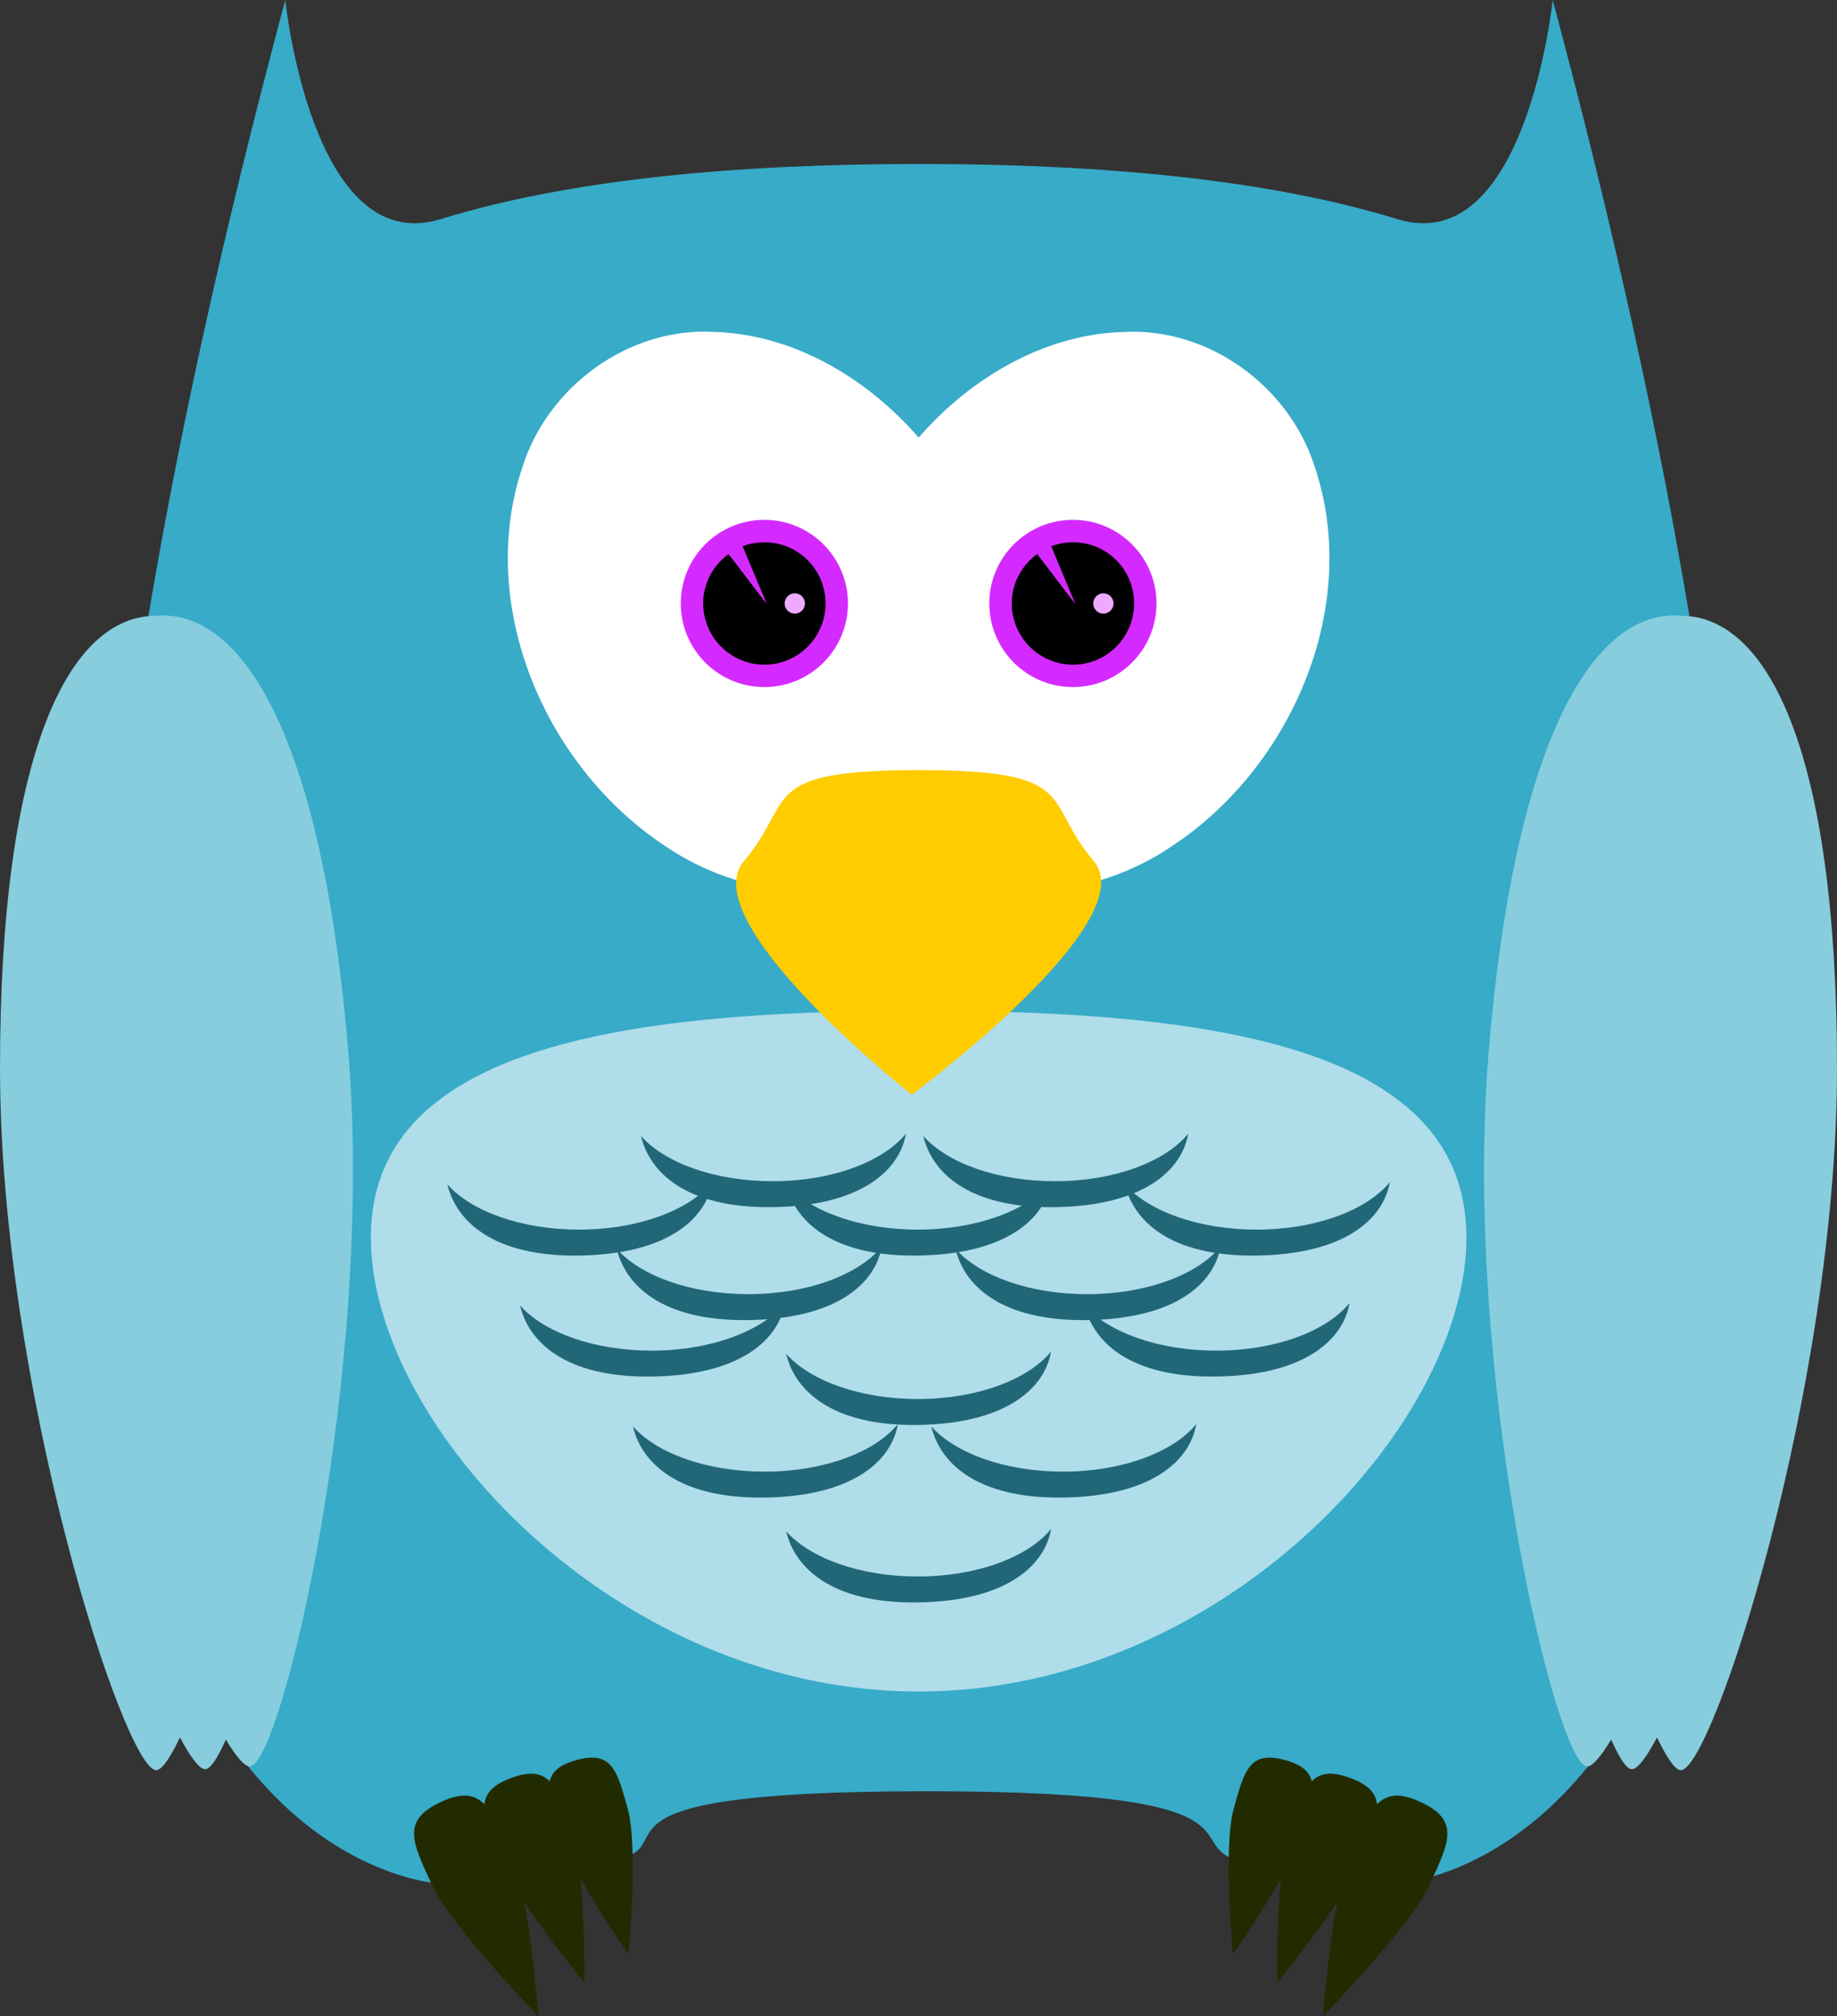 <?xml version="1.0" encoding="UTF-8" standalone="no"?>
<svg id="svg2" xmlns:rdf="http://www.w3.org/1999/02/22-rdf-syntax-ns#" xmlns="http://www.w3.org/2000/svg" height="499.87" width="455.53" version="1.1" xmlns:cc="http://creativecommons.org/ns#" xmlns:dc="http://purl.org/dc/elements/1.1/">
 <rect width="100%" height="100%" fill="#333333" stroke="none"/>
 <g id="layer1" transform="translate(-144.25 -292.61)">
  <g id="g4379">
   <path id="rect2985" d="m214.99 292.61s6.588 64.163 38.525 54.327c31.937-9.837 73.212-13.673 118.62-13.673 45.405 0 86.68 3.837 118.62 13.673 31.937 9.837 38.525-54.327 38.525-54.327 124.46 464.49-40 467.14-40 467.14-17.423-4.668-10.212-2.36-32.862-4.931-25.013-2.569 12.233-18.123-82.25-18.123s-56.463 14.91-79.929 17.268c-24.068 2.477-18.985 0.358-39.245 5.787 0 0-164.85-1.209-40-467.14z" fill="#37abc8"/>
   <path id="path2996" d="m321 374.88c-20.94-1.037-40.751 13.496-47.119 33.276-11.755 34.662 5.638 74.777 35.546 94.353 18.136 12.307 44.165 15.804 62.635 2.277 18.447 13.546 44.481 10.014 62.604-2.277 29.908-19.577 47.302-59.691 35.546-94.353-6.335-19.728-26.071-34.215-46.927-33.261-19.928 0.441-38.398 11.414-51.224 26.204-12.816-14.751-31.166-25.727-51.062-26.219z" fill="#fff"/>
   <path id="path3017" d="m507.89 599.42c0 46.612-60.818 112.56-135.84 112.56-75.023 0-135.84-65.945-135.84-112.56 0-46.612 60.818-56.239 135.84-56.239 75.023 0 135.84 9.627 135.84 56.239z" fill="#afdde9"/>
   <path id="path3014" d="m370.34 564.01s-54.406-42.908-41.594-57.933 3.083-22.538 43.358-22.538 30.546 7.513 43.358 22.538-45.122 57.933-45.122 57.933z" fill="#fc0"/>
   <path id="path3025" d="m272.77 732.83c-0.529 0.146-1.081 0.33-1.666 0.543-4.541 1.653-6.423 3.719-6.72 6.556-2.519-2.527-5.617-2.983-10.827-0.561-9.793 4.553-7.141 9.883-2.21 20.489 4.931 10.605 26.405 32.621 26.405 32.621s-1.117-15.417-3.484-28.216c6.503 9.707 14.874 19.891 14.874 19.891s0.191-13.908-0.919-25.765c5.238 9.214 11.883 18.751 11.883 18.751s2.473-26.483-0.174-36.026c-2.647-9.543-3.91-14.598-12.795-12.133-4.13 1.146-6.011 2.835-6.582 5.258-1.805-1.824-4.141-2.414-7.786-1.408z" fill="#222b00"/>
   <path id="path3032" d="m477.32 732.83c0.529 0.146 1.081 0.33 1.666 0.543 4.541 1.653 6.423 3.719 6.72 6.556 2.519-2.527 5.617-2.983 10.827-0.561 9.793 4.553 7.141 9.883 2.21 20.489-4.931 10.605-26.405 32.621-26.405 32.621s1.117-15.417 3.484-28.216c-6.503 9.707-14.874 19.891-14.874 19.891s-0.191-13.908 0.919-25.765c-5.238 9.214-11.883 18.751-11.883 18.751s-2.473-26.483 0.174-36.026c2.647-9.543 3.91-14.598 12.795-12.133 4.13 1.146 6.011 2.835 6.582 5.258 1.805-1.824 4.141-2.414 7.786-1.408z" fill="#222b00"/>
   <path id="path3039" d="m559.09 445.19c-20.546 0.343-39.484 32.346-45.719 108.66-6.436 78.772 16.603 176.05 24.406 176.69 1.272 0.104 3.369-2.287 6-6.656 2.068 4.653 3.82 7.29 5.094 7.344 1.365 0.058 3.58-2.789 6.281-7.875 2.48 5.189 4.542 8.125 5.906 8.125 7.829 0 38.719-95.059 38.719-174.09 0-79.034-17.343-112.12-38.719-112.12-0.666-0.054-1.306-0.074-1.969-0.062z" fill="#87cdde"/>
   <path id="path3052" d="m431.03 442.22c0 11.447-9.28 20.727-20.727 20.727s-20.727-9.28-20.727-20.727 9.28-20.727 20.727-20.727 20.727 9.28 20.727 20.727z" fill="#d42aff"/>
   <path id="path3012" d="m410.33 427.05c-1.892 0-3.724 0.355-5.394 0.988l5.971 14.33-9.471-12.395c-3.794 2.757-6.3 7.181-6.3 12.23 0 8.378 6.817 15.195 15.195 15.195s15.154-6.817 15.154-15.195-6.776-15.154-15.154-15.154z"/>
   <path id="path3055" d="m420.38 442.22c0 1.391-1.127 2.518-2.518 2.518s-2.518-1.127-2.518-2.518 1.127-2.518 2.518-2.518 2.518 1.127 2.518 2.518z" fill="#eaf"/>
   <path id="path3065" d="m354.52 442.22c0 11.447-9.28 20.727-20.727 20.727s-20.727-9.28-20.727-20.727 9.28-20.727 20.727-20.727 20.727 9.28 20.727 20.727z" fill="#d42aff"/>
   <path id="path3067" d="m333.81 427.05c-1.892 0-3.724 0.355-5.394 0.988l5.971 14.33-9.471-12.395c-3.794 2.757-6.3 7.181-6.3 12.23 0 8.378 6.817 15.195 15.195 15.195s15.154-6.817 15.154-15.195-6.776-15.154-15.154-15.154z"/>
   <path id="path3069" d="m343.86 442.22c0 1.391-1.127 2.518-2.518 2.518s-2.518-1.127-2.518-2.518 1.127-2.518 2.518-2.518 2.518 1.127 2.518 2.518z" fill="#eaf"/>
   <g id="g3886" transform="translate(8.587)" fill="#216778">
    <path id="path3071" d="m360.31 573.67c-5.646 6.938-18.314 11.788-33.068 11.788-14.346 0-26.757-4.575-32.623-11.206 2.038 8.704 10.823 17.983 32.794 17.631 21.971-0.353 31.353-9.231 32.897-18.213z"/>
    <path id="path3847" d="m312.31 585.67c-5.646 6.938-18.314 11.788-33.068 11.788-14.346 0-26.757-4.575-32.623-11.206 2.038 8.704 10.823 17.983 32.794 17.631 21.971-0.353 31.353-9.231 32.897-18.213z"/>
    <path id="path3849" d="m396.31 585.67c-5.646 6.938-18.314 11.788-33.068 11.788-14.346 0-26.757-4.575-32.623-11.206 2.038 8.704 10.823 17.983 32.794 17.631 21.971-0.353 31.353-9.231 32.897-18.213z"/>
    <path id="path3851" d="m480.31 585.67c-5.646 6.938-18.314 11.788-33.068 11.788-14.346 0-26.757-4.575-32.623-11.206 2.038 8.704 10.823 17.983 32.794 17.631 21.971-0.353 31.353-9.231 32.897-18.213z"/>
    <path id="path3855" d="m354.31 601.67c-5.646 6.938-18.314 11.788-33.068 11.788-14.346 0-26.757-4.575-32.623-11.206 2.038 8.704 10.823 17.983 32.794 17.631 21.971-0.353 31.353-9.231 32.897-18.213z"/>
    <path id="path3857" d="m438.31 601.67c-5.646 6.938-18.314 11.788-33.068 11.788-14.346 0-26.757-4.575-32.623-11.206 2.038 8.704 10.823 17.983 32.794 17.631 21.971-0.353 31.353-9.231 32.897-18.213z"/>
    <path id="path3859" d="m330.31 615.67c-5.646 6.938-18.314 11.788-33.068 11.788-14.346 0-26.757-4.575-32.623-11.206 2.038 8.704 10.823 17.983 32.794 17.631 21.971-0.353 31.353-9.231 32.897-18.213z"/>
    <path id="path3861" d="m470.31 615.67c-5.646 6.938-18.314 11.788-33.068 11.788-14.346 0-26.757-4.575-32.623-11.206 2.038 8.704 10.823 17.983 32.794 17.631 21.971-0.353 31.353-9.231 32.897-18.213z"/>
    <path id="path3863" d="m396.31 671.67c-5.646 6.938-18.314 11.788-33.068 11.788-14.346 0-26.757-4.575-32.623-11.206 2.038 8.704 10.823 17.983 32.794 17.631 21.971-0.353 31.353-9.231 32.897-18.213z"/>
    <path id="path3874" d="m396.31 627.67c-5.646 6.938-18.314 11.788-33.068 11.788-14.346 0-26.757-4.575-32.623-11.206 2.038 8.704 10.823 17.983 32.794 17.631 21.971-0.353 31.353-9.231 32.897-18.213z"/>
    <path id="path3876" d="m430.31 573.67c-5.646 6.938-18.314 11.788-33.068 11.788-14.346 0-26.757-4.575-32.623-11.206 2.038 8.704 10.823 17.983 32.794 17.631 21.971-0.353 31.353-9.231 32.897-18.213z"/>
    <path id="path3878" d="m358.31 645.67c-5.646 6.938-18.314 11.788-33.068 11.788-14.346 0-26.757-4.575-32.623-11.206 2.038 8.704 10.823 17.983 32.794 17.631 21.971-0.353 31.353-9.231 32.897-18.213z"/>
    <path id="path3880" d="m432.31 645.67c-5.646 6.938-18.314 11.788-33.068 11.788-14.346 0-26.757-4.575-32.623-11.206 2.038 8.704 10.823 17.983 32.794 17.631 21.971-0.353 31.353-9.231 32.897-18.213z"/>
   </g>
   <path id="path4046" d="m184.94 445.19c20.546 0.343 39.484 32.346 45.719 108.66 6.436 78.772-16.603 176.05-24.406 176.69-1.272 0.104-3.369-2.287-6-6.656-2.068 4.653-3.82 7.29-5.094 7.344-1.365 0.058-3.58-2.789-6.281-7.875-2.48 5.189-4.542 8.125-5.906 8.125-7.829 0-38.719-95.059-38.719-174.09 0-79.034 17.343-112.12 38.719-112.12 0.666-0.054 1.306-0.074 1.969-0.062z" fill="#87cdde"/>
  </g>
 </g>
</svg>
